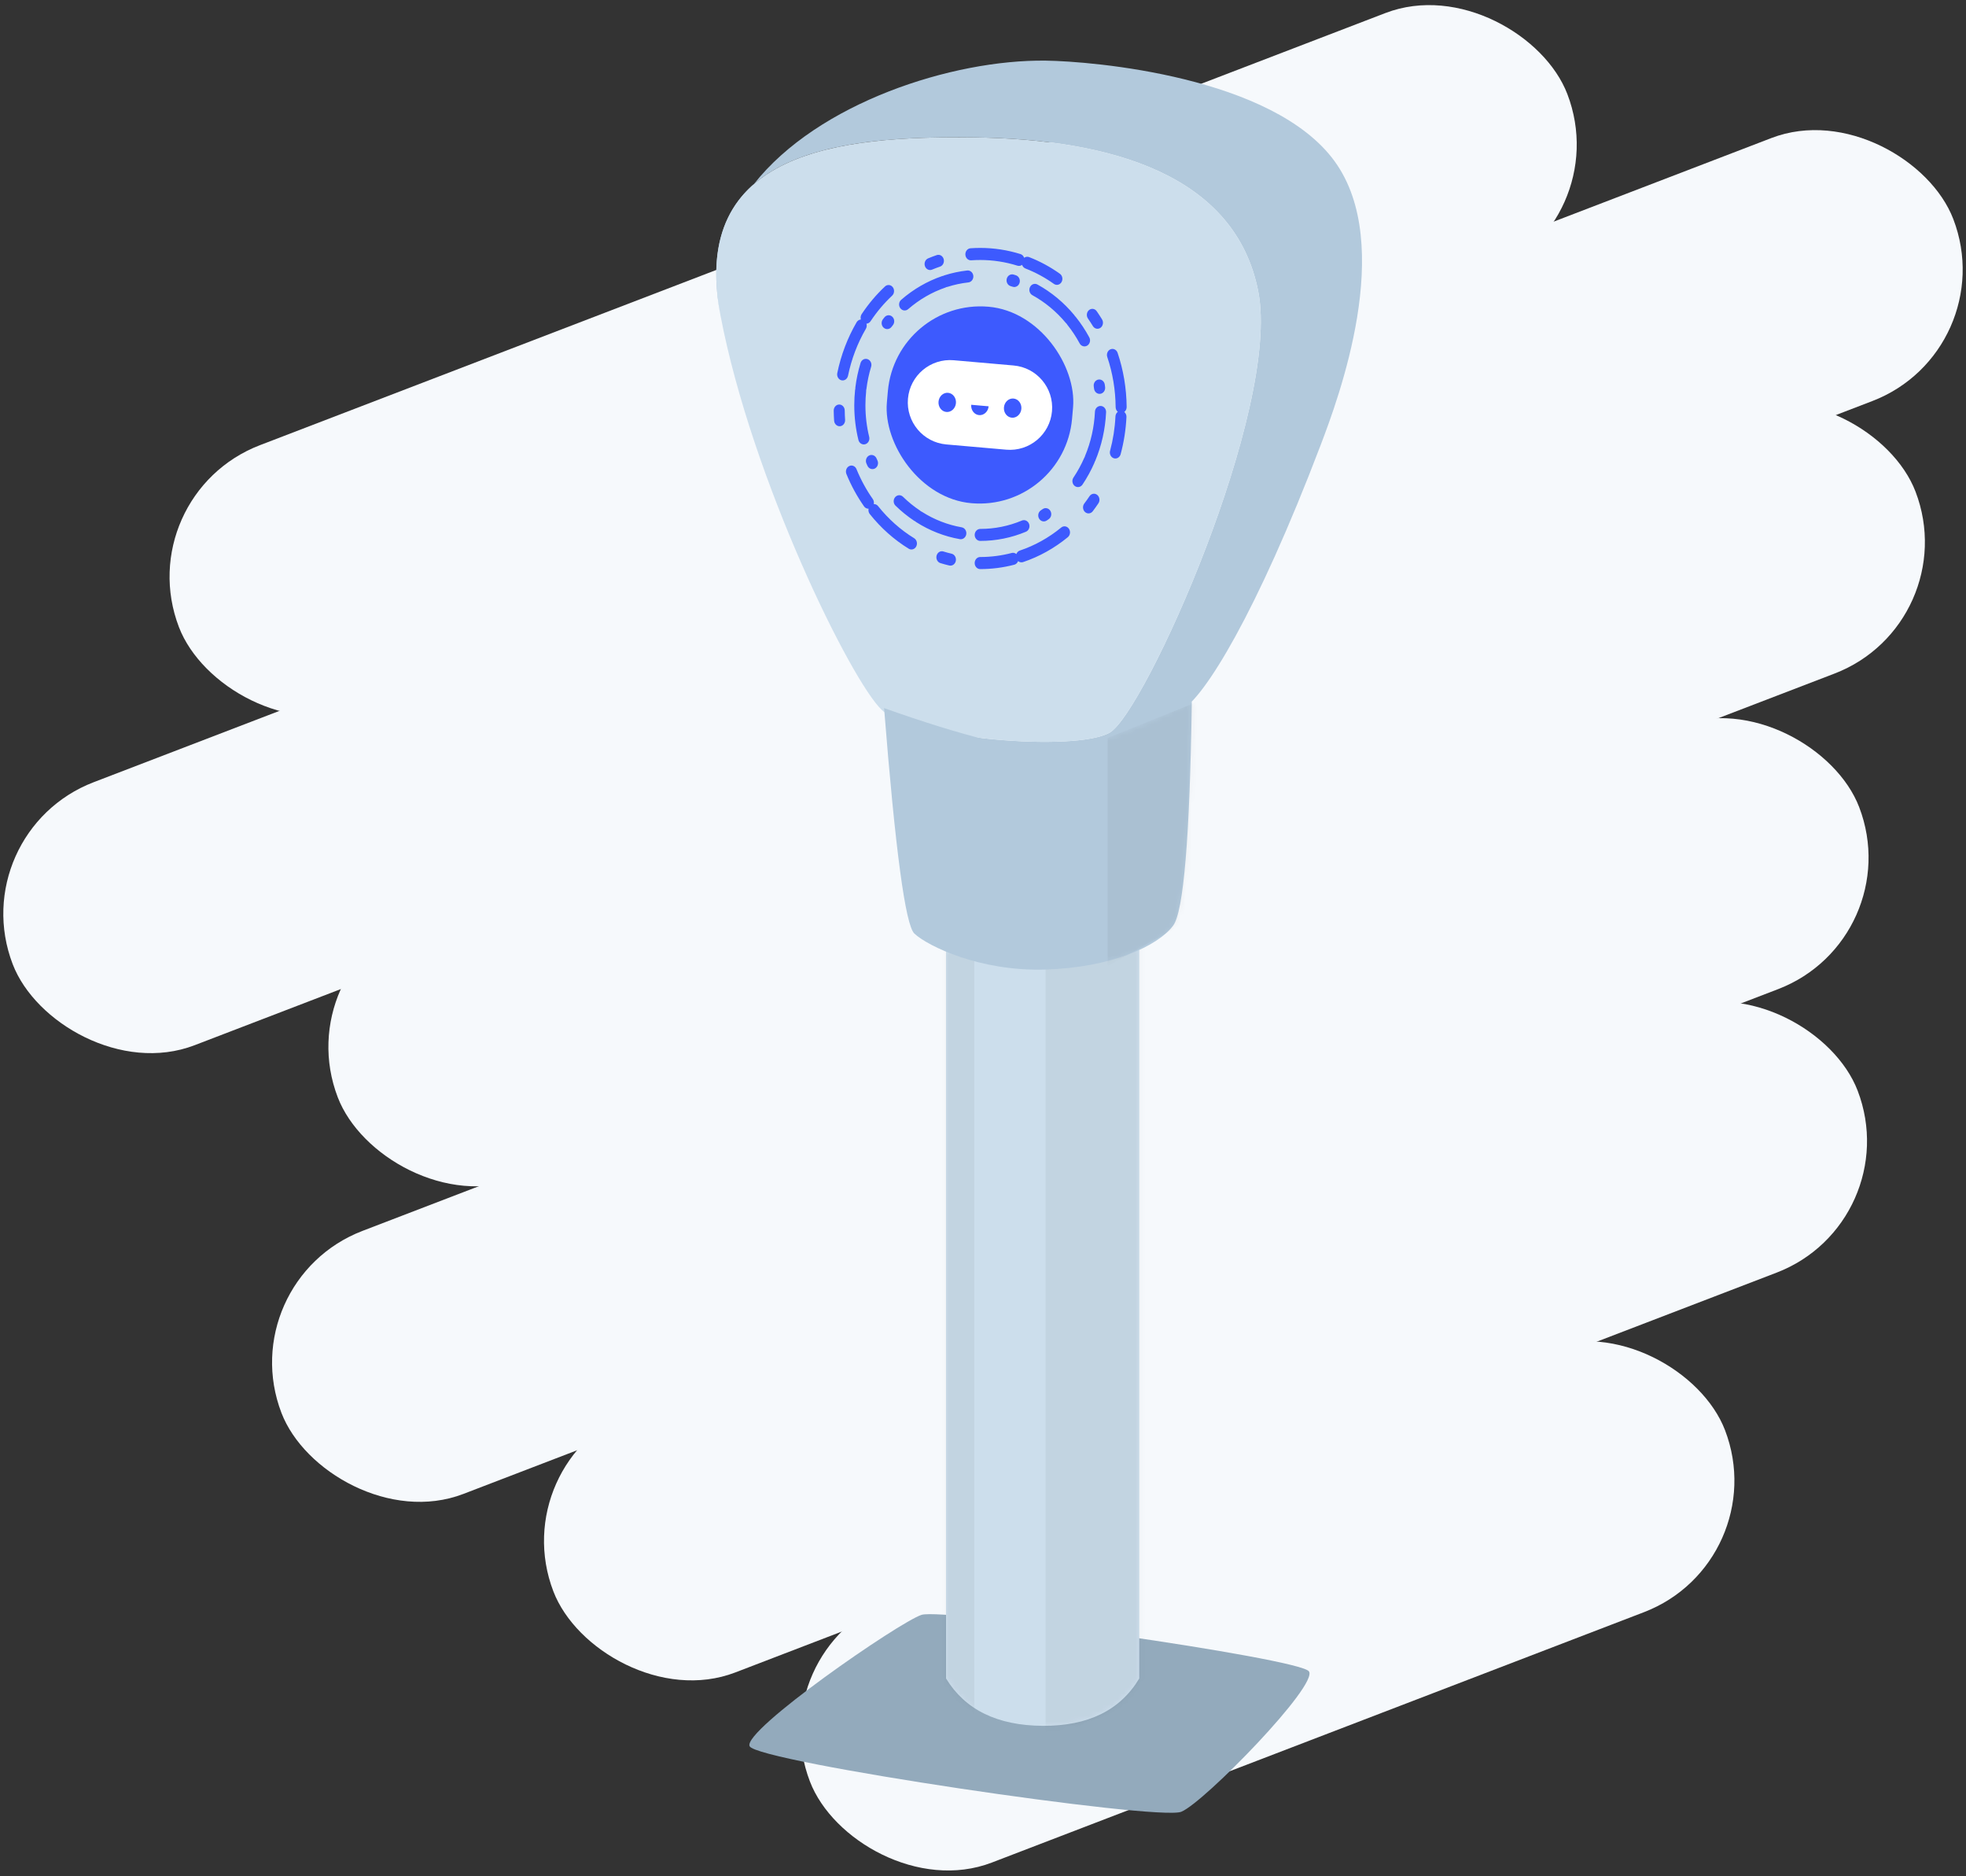 <?xml version="1.0" encoding="UTF-8"?>
<svg width="349px" height="333px" viewBox="0 0 349 333" version="1.1" xmlns="http://www.w3.org/2000/svg" xmlns:xlink="http://www.w3.org/1999/xlink">
    <rect x="0" y="0" width="349" height="333" fill="#333333" stroke="none"/>
    <!-- Generator: Sketch 47.1 (45422) - http://www.bohemiancoding.com/sketch -->
    <title>parking-ill</title>
    <desc>Created with Sketch.</desc>
    <defs>
        <path d="M0.938,0.701 L0.938,129.89 C4.325,135.442 10.041,138.243 18.088,138.294 C26.135,138.345 31.852,135.544 35.238,129.89 L35.238,0.248" id="path-1"></path>
        <path d="M0.941,1.675 C2.936,26.869 4.73,40.208 6.323,41.694 C8.714,43.923 17.992,48.428 29.563,48.074 C41.134,47.72 49.453,43.985 52.247,40.289 C54.109,37.824 55.217,24.574 55.571,0.539 C44.685,6.085 36.407,8.918 30.738,9.035 C25.069,9.153 15.137,6.7 0.941,1.675 Z" id="path-3"></path>
    </defs>
    <g id="Illustration" stroke="none" stroke-width="1" fill="none" fill-rule="evenodd">
        <g id="Parking" transform="translate(-54, -46)">
            <g id="parking-ill" transform="translate(47, 39)">
                <g id="Foodi-Illust-Back" fill="#F6F9FC">
                    <rect id="Rectangle-6" transform="translate(162, 71) rotate(-21) translate(-162, -71) " x="30" y="46" width="264" height="50" rx="25"></rect>
                    <rect id="Rectangle-6" transform="translate(181.5, 112) rotate(-21) translate(-181.5, -112) " x="-3" y="87" width="369" height="50" rx="25"></rect>
                    <rect id="Rectangle-6" transform="translate(207, 148) rotate(-21) translate(-207, -148) " x="57" y="123" width="300" height="50" rx="25"></rect>
                    <rect id="Rectangle-6" transform="translate(197, 204) rotate(-21) translate(-197, -204) " x="47" y="179" width="300" height="50" rx="25"></rect>
                    <rect id="Rectangle-6" transform="translate(221, 245) rotate(-21) translate(-221, -245) " x="97" y="220" width="248" height="50" rx="25"></rect>
                    <rect id="Rectangle-6" transform="translate(232, 292) rotate(-21) translate(-232, -292) " x="145" y="267" width="174" height="50" rx="25"></rect>
                </g>
                <g id="Parking-Illust" transform="translate(134, 17)">
                    <path d="M15.276,90.031 C9.486,76.806 3.676,60.563 0.894,45.963 C-1.251,34.707 1.395,27.391 6.833,22.668 C18.187,8.258 42.059,0.544 58.655,0.762 C66.989,0.871 98.974,3.566 109.912,18.613 C120.743,33.512 110.585,60.723 107.446,68.97 C95.999,99.039 86.773,113.742 82.783,115.995 C80.278,117.409 70.349,122.957 60.985,123.428 C47.2,124.123 32.748,119.01 29.533,115.995 C26.835,113.464 21.066,103.256 15.276,90.031 Z M15.276,90.031 C9.486,76.806 3.676,60.563 0.894,45.963 C-0.828,36.927 1.746,29.125 6.833,22.668 C15.503,15.138 31.27,14.198 46.039,14.391 C70.073,14.706 92.28,20.94 96.358,41.708 C100.436,62.475 76.171,116.535 69.98,120.03 C63.789,123.524 34.931,121.058 29.533,115.995 C26.835,113.464 21.066,103.256 15.276,90.031 Z" id="Combined-Shape" fill="#B2C9DC"></path>
                    <path d="M36.588,276.6 C40.524,275.329 103.512,284.263 105.345,286.61 C107.178,288.958 86.801,309.858 82.705,311.545 C78.608,313.231 7.363,302.7 6.069,299.913 C4.775,297.126 32.653,277.87 36.588,276.6 Z" id="Path-10" fill="#93AABC"></path>
                    <path d="M29.533,115.995 C34.931,121.058 63.789,123.524 69.98,120.03 C76.171,116.535 100.436,62.475 96.358,41.708 C92.28,20.94 70.073,14.706 46.039,14.391 C22.006,14.076 -4.669,16.763 0.894,45.963 C6.457,75.163 24.136,110.932 29.533,115.995 Z" id="Path-2" fill="#CCDEEC" style="mix-blend-mode: darken;"></path>
                    <g id="Path-4" transform="translate(40, 158)">
                        <g id="Path-5">
                            <mask id="mask-2" fill="white">
                                <use xlink:href="#path-1"></use>
                            </mask>
                            <use id="Mask" fill="#CCDEEC" xlink:href="#path-1"></use>
                            <polygon fill-opacity="0.05" fill="#000000" mask="url(#mask-2)" points="18.613 -1.928 18.613 140.567 42.2 131.453 42.2 -1.928"></polygon>
                            <polygon id="Path-4" fill-opacity="0.05" fill="#000000" mask="url(#mask-2)" points="5.955 0.365 5.955 137.801 -4.213 127.589 -4.213 -3.322"></polygon>
                        </g>
                    </g>
                    <g id="Path-11" transform="translate(29, 114)">
                        <mask id="mask-4" fill="white">
                            <use xlink:href="#path-3"></use>
                        </mask>
                        <use id="Mask" fill="#B2C9DC" xlink:href="#path-3"></use>
                        <polygon fill-opacity="0.05" fill="#000000" mask="url(#mask-4)" points="40.621 6.956 40.621 47.486 54.343 39.749 58.624 -0.271"></polygon>
                    </g>
                    <g id="Group" transform="translate(21, 34)" fill-rule="nonzero" fill="#3D5AFE">
                        <path d="M26.014,52 C28.821,52 31.558,51.443 34.12,50.37 C34.629,50.157 34.882,49.54 34.683,48.992 C34.485,48.444 33.912,48.173 33.402,48.386 C31.068,49.363 28.574,49.871 26.014,49.871 C25.467,49.871 25.024,50.347 25.024,50.935 C25.024,51.523 25.467,52 26.014,52 Z M37.818,48.379 C37.935,48.3 38.052,48.221 38.167,48.14 C38.626,47.82 38.757,47.161 38.459,46.668 C38.162,46.174 37.549,46.034 37.091,46.354 C36.985,46.427 36.879,46.5 36.772,46.571 C36.308,46.882 36.166,47.539 36.455,48.038 C36.744,48.537 37.354,48.69 37.818,48.379 Z M44.161,42.003 C43.842,42.48 43.223,42.588 42.78,42.244 C42.337,41.9 42.237,41.234 42.557,40.757 C43.294,39.657 43.936,38.486 44.473,37.258 C44.705,36.726 45.295,36.498 45.789,36.748 C46.284,36.998 46.496,37.632 46.264,38.164 C45.675,39.512 44.971,40.797 44.161,42.003 Z M46.423,37.792 C46.199,38.329 45.613,38.568 45.114,38.327 C44.616,38.086 44.393,37.456 44.617,36.92 C45.646,34.456 46.245,31.801 46.373,29.057 C46.4,28.47 46.865,28.018 47.411,28.047 C47.957,28.077 48.377,28.577 48.35,29.164 C48.209,32.174 47.552,35.089 46.423,37.792 Z M48.176,24.694 C48.158,24.547 48.138,24.4 48.117,24.253 C48.034,23.672 47.529,23.273 46.989,23.362 C46.448,23.452 46.078,23.995 46.161,24.576 C46.18,24.71 46.198,24.844 46.215,24.978 C46.288,25.561 46.786,25.97 47.328,25.891 C47.87,25.813 48.249,25.276 48.176,24.694 Z M45.37,15.878 C45.644,16.387 45.483,17.038 45.01,17.333 C44.538,17.629 43.932,17.456 43.658,16.947 C43.025,15.774 42.292,14.666 41.469,13.638 C41.113,13.192 41.159,12.52 41.574,12.136 C41.988,11.753 42.613,11.803 42.969,12.249 C43.871,13.376 44.675,14.591 45.37,15.878 Z M42.698,11.916 C43.062,12.354 43.027,13.027 42.619,13.419 C42.211,13.811 41.586,13.773 41.222,13.334 C39.538,11.307 37.519,9.628 35.269,8.392 C34.782,8.125 34.589,7.484 34.837,6.96 C35.086,6.436 35.682,6.228 36.168,6.496 C38.637,7.851 40.852,9.692 42.698,11.916 Z M32.329,4.851 C32.197,4.809 32.064,4.769 31.93,4.729 C31.403,4.574 30.859,4.908 30.715,5.475 C30.571,6.042 30.881,6.628 31.408,6.783 C31.529,6.819 31.651,6.856 31.771,6.894 C32.296,7.06 32.846,6.737 33,6.173 C33.154,5.609 32.854,5.017 32.329,4.851 Z M23.696,4.006 C24.24,3.945 24.726,4.371 24.782,4.956 C24.838,5.541 24.443,6.064 23.899,6.124 C22.638,6.264 21.4,6.528 20.196,6.913 C19.672,7.08 19.122,6.759 18.966,6.196 C18.81,5.632 19.109,5.039 19.633,4.872 C20.953,4.45 22.312,4.159 23.696,4.006 Z M19.237,5.003 C19.758,4.825 20.315,5.135 20.48,5.695 C20.646,6.255 20.357,6.854 19.836,7.032 C17.425,7.856 15.182,9.159 13.217,10.865 C12.792,11.235 12.169,11.163 11.826,10.706 C11.482,10.248 11.549,9.578 11.974,9.209 C14.129,7.336 16.59,5.907 19.237,5.003 Z M8.998,12.323 C8.909,12.436 8.82,12.55 8.732,12.665 C8.385,13.119 8.446,13.79 8.868,14.163 C9.29,14.537 9.914,14.472 10.261,14.017 C10.341,13.913 10.422,13.809 10.504,13.706 C10.859,13.259 10.809,12.587 10.394,12.205 C9.978,11.823 9.353,11.876 8.998,12.323 Z M4.763,20.42 C4.934,19.862 5.493,19.558 6.012,19.741 C6.531,19.925 6.814,20.526 6.643,21.085 C6.251,22.369 5.97,23.692 5.804,25.044 C5.733,25.627 5.236,26.037 4.694,25.96 C4.152,25.883 3.771,25.348 3.842,24.765 C4.024,23.283 4.333,21.829 4.763,20.42 Z M3.791,25.219 C3.852,24.634 4.342,24.214 4.885,24.28 C5.428,24.346 5.818,24.873 5.757,25.457 C5.672,26.274 5.629,27.099 5.628,27.93 C5.628,29.849 5.855,31.727 6.299,33.541 C6.438,34.109 6.123,34.692 5.594,34.841 C5.066,34.991 4.524,34.652 4.385,34.083 C3.898,32.093 3.649,30.032 3.649,27.929 C3.649,27.019 3.697,26.114 3.791,25.219 Z M5.809,38.267 C5.868,38.401 5.928,38.535 5.99,38.667 C6.234,39.193 6.828,39.407 7.317,39.145 C7.806,38.882 8.005,38.243 7.761,37.717 C7.705,37.596 7.65,37.474 7.596,37.352 C7.361,36.821 6.771,36.596 6.277,36.848 C5.784,37.101 5.574,37.736 5.809,38.267 Z M10.969,45.742 C10.565,45.347 10.535,44.673 10.903,44.238 C11.271,43.803 11.897,43.772 12.301,44.167 C13.234,45.08 14.243,45.899 15.316,46.612 C15.781,46.921 15.925,47.577 15.638,48.077 C15.35,48.577 14.741,48.732 14.276,48.423 C13.099,47.641 11.992,46.744 10.969,45.742 Z M14.641,48.661 C14.171,48.362 14.015,47.709 14.293,47.203 C14.572,46.697 15.179,46.529 15.649,46.829 C17.817,48.209 20.206,49.146 22.714,49.585 C23.254,49.679 23.62,50.226 23.532,50.807 C23.444,51.387 22.936,51.781 22.396,51.687 C19.644,51.205 17.02,50.176 14.641,48.661 Z" id="Oval"></path>
                        <path d="M25.999,57 C25.46,57 25.022,56.52 25.022,55.929 C25.022,55.337 25.46,54.857 25.999,54.857 C27.904,54.857 29.779,54.615 31.598,54.139 C32.123,54.002 32.65,54.357 32.775,54.933 C32.901,55.509 32.576,56.087 32.051,56.224 C30.084,56.738 28.057,57 25.999,57 Z M33.613,55.758 C33.097,55.932 32.55,55.613 32.392,55.047 C32.235,54.481 32.525,53.882 33.041,53.709 C35.69,52.822 38.171,51.437 40.384,49.624 C40.816,49.269 41.429,49.366 41.752,49.84 C42.075,50.314 41.987,50.986 41.554,51.34 C39.162,53.301 36.478,54.798 33.613,55.758 Z M45.985,46.733 C46.331,46.277 46.665,45.809 46.985,45.33 C47.304,44.853 47.21,44.182 46.775,43.833 C46.339,43.483 45.728,43.586 45.408,44.063 C45.112,44.506 44.803,44.939 44.483,45.361 C44.137,45.816 44.193,46.491 44.608,46.87 C45.023,47.249 45.639,47.188 45.985,46.733 Z M50.934,36.606 C50.781,37.173 50.237,37.497 49.719,37.329 C49.202,37.161 48.906,36.565 49.06,35.998 C49.591,34.029 49.912,31.99 50.012,29.909 C50.041,29.319 50.501,28.865 51.04,28.896 C51.579,28.927 51.993,29.431 51.965,30.022 C51.857,32.271 51.509,34.477 50.934,36.606 Z M52,28.225 C52.005,28.817 51.572,29.301 51.032,29.307 C50.492,29.312 50.05,28.837 50.045,28.246 C50.019,25.177 49.514,22.185 48.563,19.366 C48.376,18.811 48.635,18.194 49.141,17.989 C49.648,17.784 50.21,18.068 50.397,18.623 C51.425,21.673 51.971,24.909 52,28.225 Z M47.633,12.684 C47.332,12.19 47.017,11.707 46.689,11.235 C46.361,10.764 45.748,10.674 45.319,11.032 C44.889,11.391 44.807,12.064 45.134,12.534 C45.438,12.971 45.729,13.418 46.007,13.874 C46.307,14.366 46.914,14.499 47.363,14.17 C47.812,13.841 47.933,13.176 47.633,12.684 Z M40.15,4.586 C40.602,4.908 40.731,5.572 40.437,6.068 C40.142,6.564 39.537,6.705 39.084,6.383 C37.505,5.258 35.81,4.339 34.031,3.649 C33.522,3.451 33.256,2.839 33.436,2.281 C33.617,1.723 34.175,1.431 34.684,1.629 C36.608,2.376 38.441,3.369 40.15,4.586 Z M33.155,1.093 C33.674,1.255 33.974,1.848 33.826,2.417 C33.678,2.986 33.137,3.316 32.618,3.153 C30.491,2.488 28.278,2.145 26.023,2.143 C25.47,2.143 24.94,2.162 24.41,2.199 C23.871,2.238 23.406,1.791 23.371,1.2 C23.336,0.61 23.744,0.1 24.283,0.061 C24.855,0.02 25.428,-1.24988429e-05 26.024,5.7924972e-09 C28.461,0.002 30.854,0.373 33.155,1.093 Z M18.295,1.272 C17.777,1.448 17.265,1.642 16.759,1.853 C16.254,2.063 16.001,2.682 16.193,3.235 C16.385,3.788 16.949,4.066 17.454,3.855 C17.922,3.66 18.395,3.482 18.874,3.319 C19.389,3.144 19.678,2.544 19.518,1.978 C19.358,1.413 18.811,1.097 18.295,1.272 Z M9.098,6.841 C9.509,6.456 10.126,6.509 10.477,6.958 C10.828,7.408 10.78,8.084 10.37,8.469 C8.938,9.813 7.653,11.336 6.544,13.006 C6.226,13.485 5.615,13.59 5.179,13.242 C4.742,12.894 4.646,12.224 4.963,11.745 C6.162,9.94 7.551,8.293 9.098,6.841 Z M4.059,13.2 C4.349,12.701 4.953,12.555 5.408,12.873 C5.863,13.191 5.997,13.853 5.707,14.352 C4.224,16.902 3.15,19.715 2.54,22.682 C2.422,23.259 1.899,23.622 1.372,23.492 C0.845,23.362 0.515,22.788 0.633,22.211 C1.293,19.002 2.454,15.958 4.059,13.2 Z M8.44849081e-05,28.878 C0.007,29.474 0.031,30.067 0.071,30.658 C0.112,31.248 0.581,31.69 1.119,31.646 C1.657,31.602 2.061,31.088 2.021,30.498 C1.983,29.951 1.961,29.402 1.955,28.85 C1.948,28.259 1.505,27.785 0.965,27.793 C0.425,27.801 -0.007,28.286 8.44849081e-05,28.878 Z M2.255,40.132 C2.035,39.592 2.255,38.958 2.748,38.716 C3.241,38.474 3.819,38.716 4.04,39.256 C4.81,41.143 5.781,42.922 6.93,44.56 C7.26,45.028 7.18,45.701 6.752,46.062 C6.324,46.423 5.71,46.335 5.381,45.866 C4.138,44.096 3.088,42.172 2.255,40.132 Z M6.405,47.235 C6.05,46.789 6.092,46.113 6.499,45.723 C6.905,45.334 7.523,45.38 7.878,45.826 C9.696,48.109 11.861,50.037 14.273,51.517 C14.744,51.806 14.913,52.458 14.649,52.975 C14.385,53.491 13.79,53.675 13.318,53.386 C10.711,51.787 8.371,49.703 6.405,47.235 Z M18.936,55.936 C19.457,56.096 19.983,56.239 20.514,56.364 C21.042,56.489 21.561,56.12 21.675,55.542 C21.788,54.963 21.452,54.394 20.924,54.269 C20.434,54.154 19.948,54.022 19.466,53.873 C18.946,53.713 18.406,54.044 18.26,54.614 C18.114,55.183 18.416,55.775 18.936,55.936 Z" id="Oval"></path>
                    </g>
                    <g id="logo-icon" transform="translate(46.962, 61.871) rotate(5) translate(-46.962, -61.871) translate(30.462, 44.371)">
                        <rect id="Rectangle-11" fill="#3D5AFE" x="0" y="0" width="33" height="35" rx="16.5"></rect>
                        <g transform="translate(3.667, 10)" id="Combined-Shape" fill="#FFFFFF">
                            <path d="M7.5,0 L18.167,0 L18.167,8.8817842e-16 C22.309,1.2728045e-16 25.667,3.358 25.667,7.5 L25.667,7.5 C25.667,11.642 22.309,15 18.167,15 L7.5,15 L7.5,15 C3.358,15 5.07265313e-16,11.642 0,7.5 L0,7.5 L0,7.5 C-5.07265313e-16,3.358 3.358,1.64907639e-15 7.5,8.8817842e-16 L7.5,0 Z M7.004,9.259 C7.861,9.259 8.556,8.494 8.556,7.552 C8.556,6.609 7.861,5.845 7.004,5.845 C6.148,5.845 5.453,6.609 5.453,7.552 C5.453,8.494 6.148,9.259 7.004,9.259 Z M18.662,9.259 C19.519,9.259 20.214,8.494 20.214,7.552 C20.214,6.609 19.519,5.845 18.662,5.845 C17.806,5.845 17.111,6.609 17.111,7.552 C17.111,8.494 17.806,9.259 18.662,9.259 Z M12.833,9.31 C13.69,9.31 14.385,8.546 14.385,7.603 C13.291,7.603 12.146,7.603 11.282,7.603 C11.282,8.546 11.977,9.31 12.833,9.31 Z"></path>
                        </g>
                    </g>
                </g>
            </g>
        </g>
    </g>
</svg>